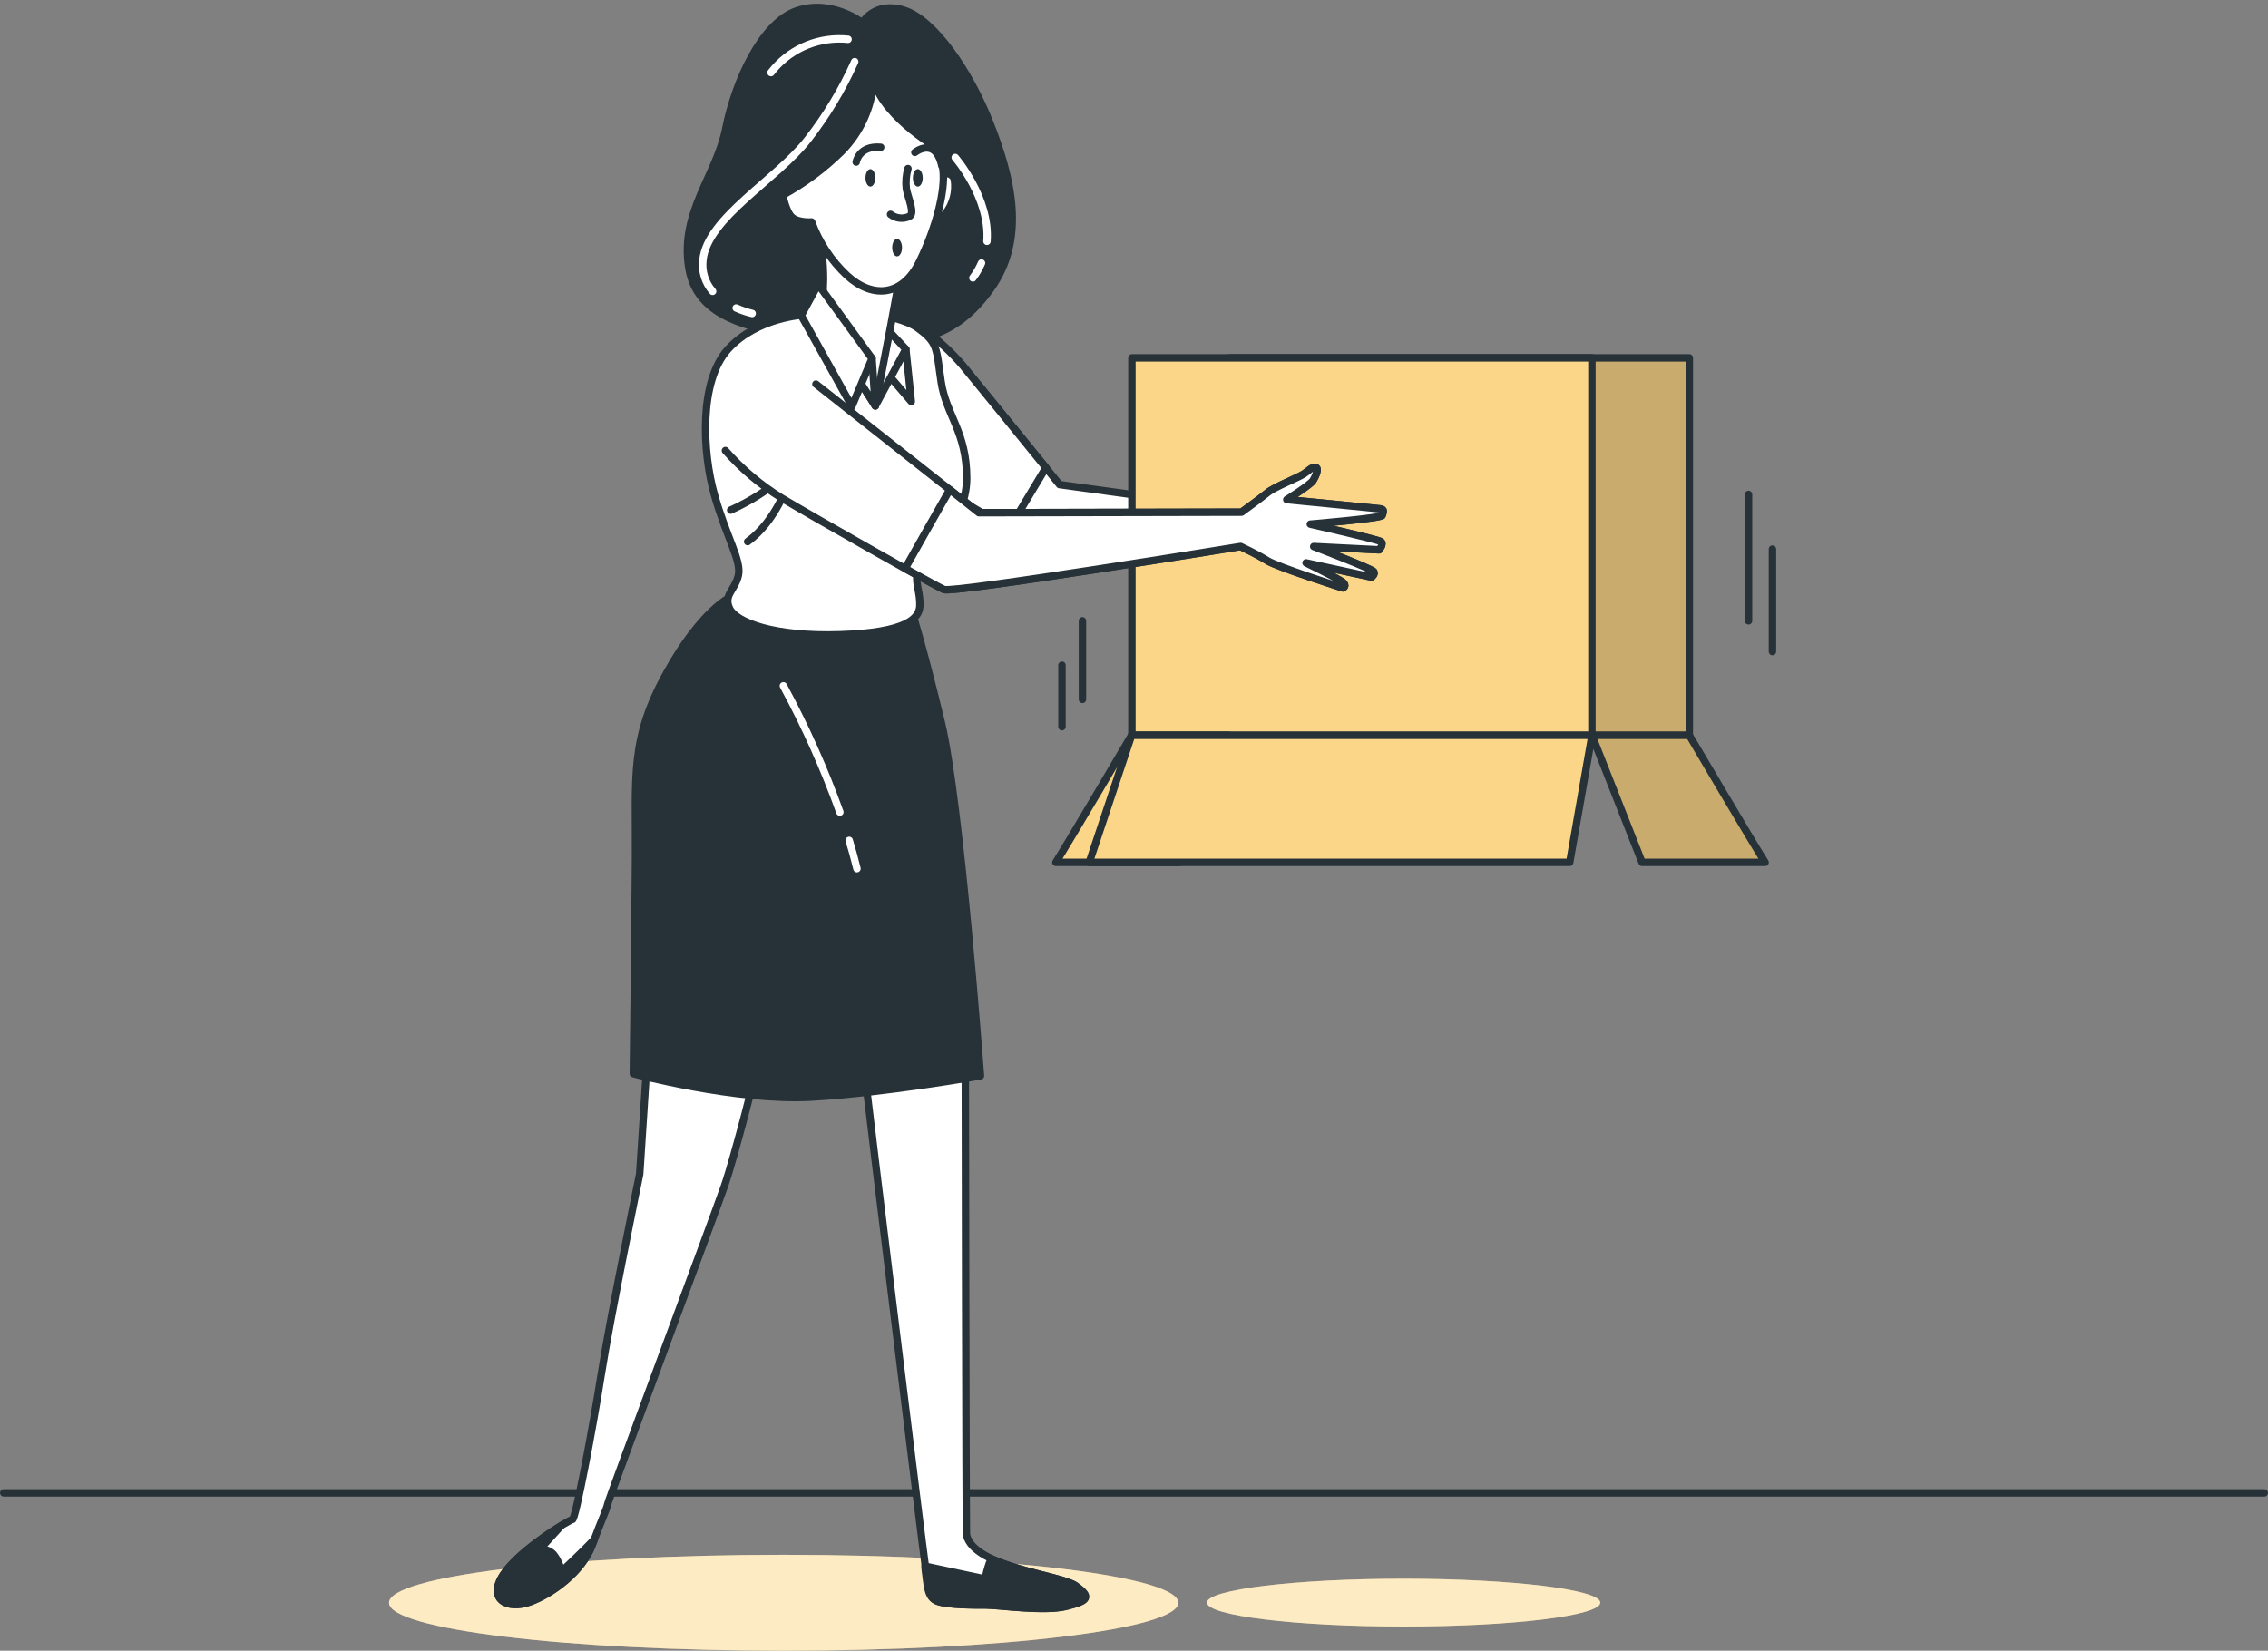 <svg width="305" height="222" viewBox="0 0 305 222" fill="none" xmlns="http://www.w3.org/2000/svg">
<rect x="0" y="0" width="305" height="222" fill="#808080" stroke="none"/>
<path d="M0.502 200.776H304.498" stroke="#263238" stroke-linecap="round" stroke-linejoin="round"/>
<path d="M105.385 222C134.694 222 158.454 219.112 158.454 215.55C158.454 211.987 134.694 209.1 105.385 209.1C76.075 209.1 52.315 211.987 52.315 215.55C52.315 219.112 76.075 222 105.385 222Z" fill="#FBD689"/>
<path opacity="0.5" d="M105.385 222C134.694 222 158.454 219.112 158.454 215.55C158.454 211.987 134.694 209.1 105.385 209.1C76.075 209.1 52.315 211.987 52.315 215.55C52.315 219.112 76.075 222 105.385 222Z" fill="white"/>
<path d="M215.204 215.529C215.204 217.306 203.355 218.746 188.757 218.746C174.16 218.746 162.311 217.277 162.311 215.529C162.311 213.78 174.153 212.318 188.757 212.318C203.362 212.318 215.204 213.78 215.204 215.529Z" fill="#FBD689"/>
<path opacity="0.5" d="M215.204 215.529C215.204 217.306 203.355 218.746 188.757 218.746C174.16 218.746 162.311 217.277 162.311 215.529C162.311 213.78 174.153 212.318 188.757 212.318C203.362 212.318 215.204 213.78 215.204 215.529Z" fill="white"/>
<path d="M115.971 3.066C115.971 3.066 111.864 -0.159 107.155 1.45C102.446 3.059 98.876 10.904 97.605 17.281C96.334 23.657 91.449 28.491 92.624 35.97C93.8 43.449 102.299 44.617 112.562 45.718C122.825 46.82 128.393 45.572 133.227 38.828C138.061 32.084 136.012 23.878 133.154 16.62C130.296 9.362 125.536 2.625 121.576 1.376C117.616 0.127 115.971 3.066 115.971 3.066Z" fill="#263238" stroke="#263238" stroke-linecap="round" stroke-linejoin="round"/>
<path d="M99 41.42C99.693 41.732 100.414 41.978 101.153 42.155" stroke="white" stroke-linecap="round" stroke-linejoin="round"/>
<path d="M114.942 8.29C113.269 12.029 111.147 15.552 108.625 18.78C104.422 24.18 95.129 29.278 94.534 34.942C94.439 35.7 94.505 36.47 94.729 37.201C94.954 37.932 95.33 38.606 95.835 39.181" stroke="white" stroke-linecap="round" stroke-linejoin="round"/>
<path d="M131.993 35.375C131.689 36.086 131.299 36.757 130.832 37.373" stroke="white" stroke-linecap="round" stroke-linejoin="round"/>
<path d="M128.459 21.182C128.459 21.182 133.183 26.633 132.727 32.451" stroke="white" stroke-linecap="round" stroke-linejoin="round"/>
<path d="M114.046 5.284C112.205 5.097 110.346 5.353 108.624 6.032C106.903 6.711 105.369 7.792 104.151 9.185C103.982 9.376 103.827 9.567 103.68 9.758" stroke="white" stroke-linecap="round" stroke-linejoin="round"/>
<path d="M86.946 143.755L86.027 157.889C86.027 157.889 82.119 176.85 80.885 184.666C79.651 192.483 77.388 204.369 76.977 204.369C76.565 204.369 69.821 208.446 67.662 211.774C65.502 215.102 68.242 216.512 71.239 215.447C74.237 214.382 78.306 211.37 79.636 207.792C80.966 204.215 81.627 202.885 81.715 202.305C81.803 201.724 96.018 163.56 97.429 159.483C98.839 155.406 101.837 143.432 101.837 143.432L108.823 119.732C108.823 119.732 116.301 144.1 116.39 145.18C116.478 146.26 124.118 208.542 124.47 210.871C124.823 213.199 124.72 214.86 126.131 215.359C127.541 215.859 130.869 215.859 132.617 215.859C134.366 215.859 140.434 216.777 143.424 216.028C146.414 215.278 146.752 214.779 144.673 213.28C142.594 211.781 131.045 210.826 129.98 206.463C129.892 206.132 129.811 142.021 129.811 142.021C129.811 142.021 128.812 120.82 127.152 114.84H88.731L86.946 143.755Z" fill="white" stroke="#263238" stroke-linecap="round" stroke-linejoin="round"/>
<path d="M71.232 215.433C74.222 214.345 78.299 211.355 79.628 207.778L79.908 207.043C78.211 208.85 75.5 211.363 75.5 211.363C75.334 210.51 74.963 209.711 74.42 209.034C74.183 208.772 73.879 208.58 73.542 208.478C73.204 208.376 72.845 208.367 72.502 208.454L75.441 205.221C73.237 206.588 69.27 209.379 67.713 211.781C65.487 215.095 68.22 216.512 71.232 215.433Z" fill="#263238" stroke="#263238" stroke-linecap="round" stroke-linejoin="round"/>
<path d="M144.621 213.265C143.196 212.244 137.341 211.472 133.433 209.687C133.271 209.824 133.145 209.998 133.065 210.194C132.817 210.898 132.623 211.62 132.485 212.354L124.404 210.627V210.855C124.735 213.184 124.654 214.844 126.064 215.344C127.475 215.843 130.803 215.843 132.551 215.843C134.3 215.843 140.368 216.761 143.357 216.012C146.347 215.263 146.729 214.793 144.621 213.265Z" fill="#263238" stroke="#263238" stroke-linecap="round" stroke-linejoin="round"/>
<path d="M98.141 80.356C98.141 80.356 94.329 82.112 89.715 90.399C84.668 99.442 85.535 104.467 85.462 115.376C85.388 126.285 85.168 144.394 85.168 144.394C85.168 144.394 99.126 148.133 109.139 147.546C119.152 146.958 131.854 144.688 131.854 144.688C131.854 144.688 129.143 107.751 126.579 97.128C124.015 86.505 122.472 81.701 122.472 81.701C117.517 82.388 112.496 82.463 107.523 81.921C99.023 81.091 98.141 80.356 98.141 80.356Z" fill="#263238" stroke="#263238" stroke-linecap="round" stroke-linejoin="round"/>
<path d="M114.2 113.025C114.582 114.281 114.935 115.552 115.244 116.823" stroke="white" stroke-linecap="round" stroke-linejoin="round"/>
<path d="M105.348 92.235C108.307 97.695 110.846 103.373 112.944 109.219" stroke="white" stroke-linecap="round" stroke-linejoin="round"/>
<path d="M191.725 73.333C191.285 73.039 184.063 71.908 184.063 71.908L182.653 71.327C182.653 71.327 191.395 72.025 191.468 71.658C191.542 71.291 191.836 70.85 191.248 70.776C190.66 70.703 179.413 68.418 179.413 68.418C179.413 68.418 182.271 65.715 182.638 65.127C183.005 64.539 183.512 63.364 182.925 63.364C182.337 63.364 182.19 63.731 181.389 64.246C180.588 64.76 177.43 66.009 176.548 66.736C175.666 67.463 173.036 69.373 173.036 69.373L142.491 65.171C142.491 65.171 131.765 51.948 129.436 49.127C127.817 47.244 125.975 45.567 123.949 44.131C121.701 43.14 121.745 44.8 121.745 44.8L126.439 65.663C126.439 65.663 138.582 72.899 139.332 72.899C140.081 72.899 172.89 73.987 172.89 73.987C172.89 73.987 175.093 75.015 176.475 75.889C177.856 76.763 186.664 79.562 186.664 79.562C186.664 79.562 187.252 79.269 186.59 78.754C185.929 78.24 181.683 76.191 181.683 76.191L190.499 78.101C190.499 78.101 191.013 77.733 190.792 77.366C190.572 76.999 182.712 73.994 182.712 73.994L191.527 74.435C191.527 74.435 192.159 73.627 191.725 73.333Z" fill="white" stroke="#263238" stroke-linecap="round" stroke-linejoin="round"/>
<path d="M140.647 62.901C137.48 59 131.155 51.213 129.436 49.127C127.817 47.244 125.975 45.567 123.949 44.131C121.701 43.14 121.745 44.8 121.745 44.8L126.439 65.663C126.439 65.663 131.919 68.925 135.739 71.07L140.647 62.901Z" fill="white" stroke="#263238" stroke-linecap="round" stroke-linejoin="round"/>
<path d="M108.183 42.346C108.183 42.346 101.807 42.64 97.899 46.967C93.99 51.294 94.453 60.815 96.069 66.53C97.686 72.246 99.743 75.397 99.294 77.381C98.846 79.364 97.245 80.018 98.119 81.847C98.993 83.676 104.055 85.66 112.995 85.366C121.936 85.072 123.625 83.162 123.699 81.487C123.772 79.812 123.111 78.409 123.331 77.381C123.552 76.352 130.002 70.637 130.002 64.334C130.002 58.031 127.218 55.834 126.557 51.287C125.895 46.739 126.116 46.086 123.405 44.102C120.694 42.118 111.776 41.097 108.183 42.346Z" fill="white" stroke="#263238" stroke-linecap="round" stroke-linejoin="round"/>
<path d="M105.29 64.194C103.158 65.977 100.793 67.46 98.259 68.602" stroke="#263238" stroke-linecap="round" stroke-linejoin="round"/>
<path d="M105.994 64.929C105.994 64.929 104.415 70.028 100.543 72.841" stroke="#263238" stroke-linecap="round" stroke-linejoin="round"/>
<path d="M121.818 46.96L122.553 53.998L119.467 50.406L121.818 46.96Z" fill="white" stroke="#263238" stroke-linecap="round" stroke-linejoin="round"/>
<path d="M117.711 54.585L121.818 46.96L118.079 42.934L117.711 54.585Z" fill="white" stroke="#263238" stroke-linecap="round" stroke-linejoin="round"/>
<path d="M109.799 29.887C110.44 32.428 110.758 35.039 110.747 37.66C110.726 39.356 110.553 41.048 110.233 42.714L117.711 54.585L119.834 43.566L121.23 35.941C121.23 35.941 112.73 35.456 109.799 29.887Z" fill="white" stroke="#263238" stroke-linecap="round" stroke-linejoin="round"/>
<path d="M117.271 48.209L117.712 54.586L115.515 51.14L117.271 48.209Z" fill="white" stroke="#263238" stroke-linecap="round" stroke-linejoin="round"/>
<path d="M107.743 42.42L114.56 54.659L117.271 48.209L110.02 38.24L107.743 42.42Z" fill="white" stroke="#263238" stroke-linecap="round" stroke-linejoin="round"/>
<path d="M227.179 48.128H165.316V98.891H227.179V48.128Z" fill="#FBD689"/>
<path opacity="0.2" d="M227.179 48.128H165.316V98.891H227.179V48.128Z" fill="black"/>
<path d="M227.179 48.128H165.316V98.891H227.179V48.128Z" stroke="#263238" stroke-linecap="round" stroke-linejoin="round"/>
<path d="M214.081 48.128H152.218V98.891H214.081V48.128Z" fill="#FBD689" stroke="#263238" stroke-linecap="round" stroke-linejoin="round"/>
<path d="M237.368 115.979C235.385 112.834 227.179 98.891 227.179 98.891H214.088L220.824 115.979H237.368Z" fill="#FBD689"/>
<path opacity="0.2" d="M237.368 115.979C235.385 112.835 227.179 98.892 227.179 98.892H214.088L220.824 115.979H237.368Z" fill="black"/>
<path d="M237.368 115.979C235.385 112.834 227.179 98.891 227.179 98.891H214.088L220.824 115.979H237.368Z" stroke="#263238" stroke-linecap="round" stroke-linejoin="round"/>
<path d="M141.991 115.979C143.975 112.834 152.173 98.891 152.173 98.891H165.272L158.535 115.979H141.991Z" fill="#FBD689" stroke="#263238" stroke-linecap="round" stroke-linejoin="round"/>
<path d="M152.173 98.891L146.48 115.979H211.091L214.088 98.891H152.173Z" fill="#FBD689" stroke="#263238" stroke-linecap="round" stroke-linejoin="round"/>
<path d="M235.142 66.494V83.493" stroke="#263238" stroke-linecap="round" stroke-linejoin="round"/>
<path d="M238.36 73.848V87.629" stroke="#263238" stroke-linecap="round" stroke-linejoin="round"/>
<path d="M145.568 83.493V94.057" stroke="#263238" stroke-linecap="round" stroke-linejoin="round"/>
<path d="M142.814 89.465V97.73" stroke="#263238" stroke-linecap="round" stroke-linejoin="round"/>
<path d="M97.553 60.595C99.746 63.078 102.29 65.227 105.105 66.972C109.513 69.609 125.675 78.77 126.946 79.284C128.217 79.798 166.814 73.495 166.814 73.495C166.814 73.495 169.018 74.524 170.407 75.398C171.795 76.272 180.596 79.071 180.596 79.071C180.596 79.071 181.184 78.777 180.522 78.27C179.861 77.763 175.615 75.699 175.615 75.699L184.431 77.609C184.431 77.609 184.945 77.242 184.725 76.875C184.504 76.507 176.644 73.503 176.644 73.503L185.459 73.943C185.459 73.943 186.12 73.135 185.68 72.841C185.239 72.548 176.21 70.491 176.21 70.491C176.21 70.491 185.812 69.683 185.885 69.315C185.959 68.948 186.253 68.514 185.665 68.441C185.077 68.368 173.059 67.192 173.059 67.192C173.059 67.192 176.21 65.216 176.578 64.628C176.945 64.041 177.459 62.865 176.871 62.865C176.284 62.865 176.137 63.233 175.336 63.747C174.535 64.261 171.376 65.51 170.495 66.237C169.613 66.965 166.976 68.882 166.976 68.882L131.655 68.955L109.726 51.655" fill="white"/>
<path d="M97.553 60.595C99.746 63.078 102.29 65.227 105.105 66.972C109.513 69.609 125.675 78.77 126.946 79.284C128.217 79.798 166.814 73.495 166.814 73.495C166.814 73.495 169.018 74.524 170.407 75.398C171.795 76.272 180.596 79.071 180.596 79.071C180.596 79.071 181.184 78.777 180.522 78.27C179.861 77.763 175.615 75.699 175.615 75.699L184.431 77.609C184.431 77.609 184.945 77.242 184.725 76.875C184.504 76.507 176.644 73.503 176.644 73.503L185.459 73.943C185.459 73.943 186.12 73.135 185.68 72.841C185.239 72.548 176.21 70.491 176.21 70.491C176.21 70.491 185.812 69.683 185.885 69.315C185.959 68.948 186.253 68.514 185.665 68.441C185.077 68.368 173.059 67.192 173.059 67.192C173.059 67.192 176.21 65.216 176.578 64.628C176.945 64.041 177.459 62.865 176.871 62.865C176.284 62.865 176.137 63.233 175.336 63.747C174.535 64.261 171.376 65.51 170.495 66.237C169.613 66.965 166.976 68.882 166.976 68.882L131.655 68.955L109.726 51.655" stroke="#263238" stroke-linecap="round" stroke-linejoin="round"/>
<path d="M185.651 68.44C185.07 68.367 173.044 67.191 173.044 67.191C173.044 67.191 176.196 65.215 176.563 64.627C176.931 64.04 177.445 62.864 176.857 62.864C176.269 62.864 176.122 63.232 175.322 63.746C174.521 64.26 171.362 65.509 170.48 66.236C169.599 66.963 166.962 68.881 166.962 68.881L131.641 68.954L127.725 65.847C126.256 68.425 123.508 73.259 121.723 76.448C124.471 77.976 126.55 79.114 126.968 79.283C128.217 79.797 166.837 73.494 166.837 73.494C166.837 73.494 169.041 74.523 170.429 75.397C171.817 76.271 180.618 79.07 180.618 79.07C180.618 79.07 181.206 78.776 180.545 78.269C179.884 77.763 175.638 75.698 175.638 75.698L184.453 77.608C184.453 77.608 184.967 77.241 184.747 76.874C184.527 76.506 176.666 73.502 176.666 73.502L185.482 73.942C185.482 73.942 186.143 73.134 185.702 72.841C185.261 72.547 176.211 70.49 176.211 70.49C176.211 70.49 185.812 69.682 185.886 69.314C185.959 68.947 186.238 68.514 185.651 68.44Z" fill="white" stroke="#263238" stroke-linecap="round" stroke-linejoin="round"/>
<path d="M126.506 23.731C126.631 23.579 126.796 23.465 126.983 23.403C127.17 23.34 127.37 23.332 127.562 23.378C127.753 23.424 127.928 23.522 128.066 23.663C128.204 23.803 128.3 23.98 128.342 24.172C128.465 24.969 128.424 25.782 128.222 26.563C128.02 27.344 127.661 28.075 127.167 28.712C126.359 29.52 125.624 29.741 125.624 28.712C125.828 27.037 126.122 25.375 126.506 23.731V23.731Z" fill="white" stroke="#263238" stroke-linecap="round" stroke-linejoin="round"/>
<path d="M117.484 10.89C117.226 14.465 115.697 17.829 113.172 20.374C110.819 22.687 108.16 24.664 105.267 26.251C105.267 26.251 105.693 28.55 106.56 29.27C107.427 29.99 109.146 29.85 109.146 29.85C110.145 32.583 111.771 35.044 113.892 37.035C117.337 40.194 121.363 39.907 123.662 35.169C125.962 30.431 127.115 25.678 126.828 22.945L126.542 20.212C126.542 20.212 119.063 16.061 117.484 10.89Z" fill="white" stroke="#263238" stroke-linecap="round" stroke-linejoin="round"/>
<path d="M117.051 25.097C117.416 25.097 117.712 24.571 117.712 23.922C117.712 23.273 117.416 22.747 117.051 22.747C116.686 22.747 116.39 23.273 116.39 23.922C116.39 24.571 116.686 25.097 117.051 25.097Z" fill="#263238"/>
<path d="M120.643 34.479C121.008 34.479 121.305 33.953 121.305 33.303C121.305 32.654 121.008 32.128 120.643 32.128C120.278 32.128 119.982 32.654 119.982 33.303C119.982 33.953 120.278 34.479 120.643 34.479Z" fill="#263238"/>
<path d="M123.427 25.097C123.792 25.097 124.088 24.571 124.088 23.922C124.088 23.273 123.792 22.747 123.427 22.747C123.062 22.747 122.766 23.273 122.766 23.922C122.766 24.571 123.062 25.097 123.427 25.097Z" fill="#263238"/>
<path d="M122.105 22.673C121.852 23.553 121.777 24.475 121.884 25.384C122.105 26.633 123.133 28.756 122.252 29.123C121.849 29.307 121.404 29.377 120.965 29.325C120.526 29.273 120.11 29.102 119.761 28.829" stroke="#263238" stroke-linecap="round" stroke-linejoin="round"/>
<path d="M115.141 21.799C115.141 21.799 115.493 19.551 118.439 19.808" stroke="#263238" stroke-linecap="round" stroke-linejoin="round"/>
<path d="M123.031 20.498C123.031 20.498 125.778 18.294 126.667 22.328" stroke="#263238" stroke-linecap="round" stroke-linejoin="round"/>
</svg>

